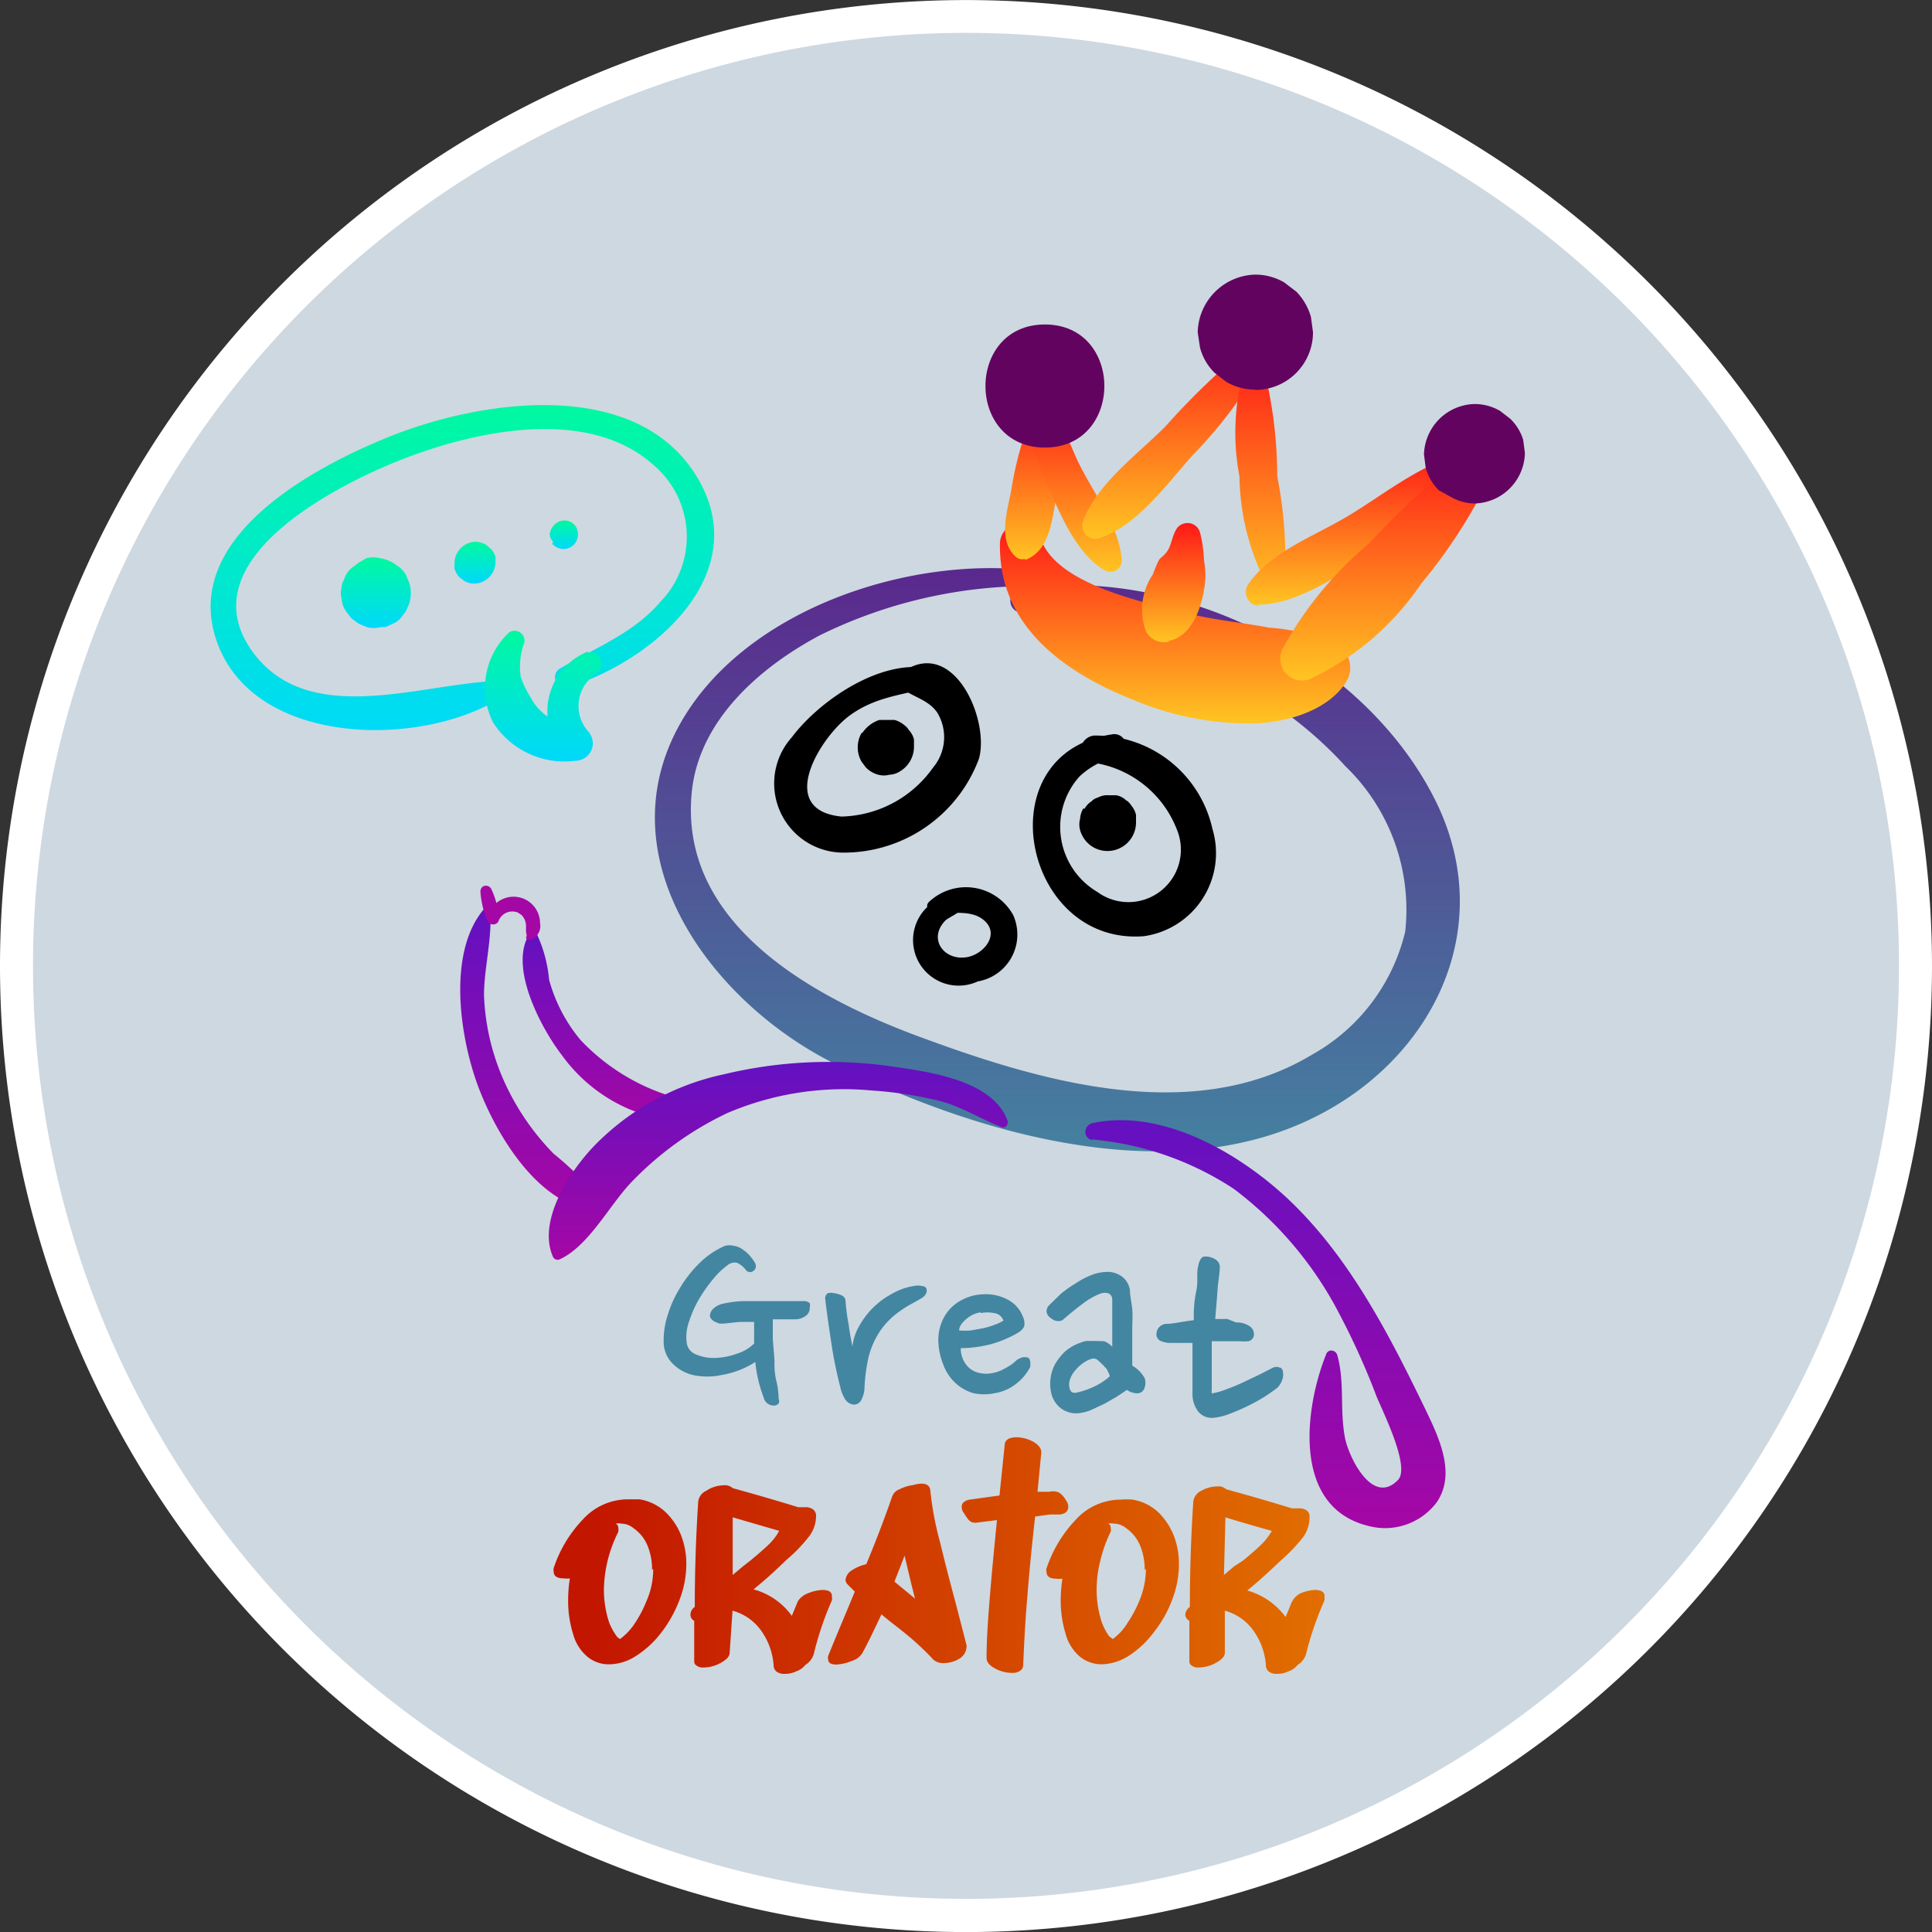 <svg xmlns="http://www.w3.org/2000/svg" xmlns:xlink="http://www.w3.org/1999/xlink" width="94" height="94" viewBox="0 0 94 94">
    <rect x="0" y="0" width="94" height="94" fill="#333333" stroke="none"/>
    <defs>
        <linearGradient id="linear-gradient" x1="-2.817" x2="-3.472" y1=".123" y2=".868" gradientUnits="objectBoundingBox">
            <stop offset="0" stop-color="#fff"/>
            <stop offset=".997" stop-color="#a0b3b8"/>
        </linearGradient>
        <linearGradient id="linear-gradient-2" x1=".5" x2=".5" y2="1" gradientUnits="objectBoundingBox">
            <stop offset="0" stop-color="#00f99f"/>
            <stop offset="1" stop-color="#00d8fc"/>
        </linearGradient>
        <linearGradient id="linear-gradient-7" x1=".5" x2=".5" y2="1" gradientUnits="objectBoundingBox">
            <stop offset="0" stop-color="#5b268d"/>
            <stop offset="1" stop-color="#4386a1"/>
        </linearGradient>
        <linearGradient id="linear-gradient-8" x1=".5" x2=".5" y2="1" gradientUnits="objectBoundingBox">
            <stop offset="0" stop-color="#6211c1"/>
            <stop offset="1" stop-color="#a507a5"/>
        </linearGradient>
        <linearGradient id="linear-gradient-10" x1="-1632.414" x2="-1632.135" y1="-242.474" y2="-242.474" xlink:href="#linear-gradient-8"/>
        <linearGradient id="linear-gradient-13" x1=".5" x2=".5" y2="1" gradientUnits="objectBoundingBox">
            <stop offset="0" stop-color="#ff1717"/>
            <stop offset="1" stop-color="#ffc522"/>
        </linearGradient>
        <linearGradient id="linear-gradient-20" x1="-1120.113" x2="-1119.947" y1="-93.936" y2="-93.936" gradientUnits="objectBoundingBox">
            <stop offset="0" stop-color="#a9076b"/>
            <stop offset="1" stop-color="#62045f"/>
        </linearGradient>
        <linearGradient id="linear-gradient-21" x1="-971.541" x2="-971.401" y1="-69.482" y2="-69.482" xlink:href="#linear-gradient-20"/>
        <linearGradient id="linear-gradient-23" x1="-998.677" x2="-998.532" y1="-75.832" y2="-75.832" xlink:href="#linear-gradient-20"/>
        <linearGradient id="linear-gradient-24" x1="-809.398" x2="-808.788" y1="-53.788" y2="-53.788" xlink:href="#linear-gradient-7"/>
        <linearGradient id="linear-gradient-25" x1="-1108.667" x2="-1107.38" y1="-79.858" y2="-79.858" xlink:href="#linear-gradient-7"/>
        <linearGradient id="linear-gradient-26" x1="-1201.211" x2="-1199.639" y1="-101.336" y2="-101.336" xlink:href="#linear-gradient-7"/>
        <linearGradient id="linear-gradient-27" x1="-1135.618" x2="-1134.266" y1="-63.548" y2="-63.548" xlink:href="#linear-gradient-7"/>
        <linearGradient id="linear-gradient-28" x1="-920.689" x2="-919.857" y1="-53.82" y2="-53.82" xlink:href="#linear-gradient-7"/>
        <linearGradient id="linear-gradient-29" x1=".31" x2="11.202" y1=".496" y2=".496" gradientUnits="objectBoundingBox">
            <stop offset="0" stop-color="#c31600"/>
            <stop offset="1" stop-color="#ffc500"/>
        </linearGradient>
        <linearGradient id="linear-gradient-30" x1="-.675" x2="9.532" y1=".503" y2=".503" xlink:href="#linear-gradient-29"/>
        <linearGradient id="linear-gradient-31" x1="-1.681" x2="8.748" y1=".506" y2=".506" xlink:href="#linear-gradient-29"/>
        <linearGradient id="linear-gradient-32" x1="-3.452" x2="10.149" y1=".504" y2=".504" xlink:href="#linear-gradient-29"/>
        <linearGradient id="linear-gradient-33" x1="-3.405" x2="7.502" y1=".496" y2=".496" xlink:href="#linear-gradient-29"/>
        <linearGradient id="linear-gradient-34" x1="-4.242" x2="6.149" y1=".5" y2=".5" xlink:href="#linear-gradient-29"/>
        <radialGradient id="radial-gradient" cx=".741" cy=".69" r=".81" gradientTransform="matrix(-1 0 0 1 -7.037 0)" gradientUnits="objectBoundingBox">
            <stop offset=".262" stop-color="#f1f4f6"/>
            <stop offset=".579" stop-color="#e0e6eb"/>
            <stop offset=".997" stop-color="#ced8e0"/>
        </radialGradient>
        <style>
            .cls-3{fill:url(#linear-gradient-2)}.cls-5{fill:url(#linear-gradient-8)}.cls-7{fill:url(#linear-gradient-13)}
        </style>
    </defs>
    <g id="Group_30910" transform="translate(-15.79 -12.626)">
        <g id="Group_35498" transform="translate(15.79 12.626)">
            <path id="Path_191911" fill="url(#linear-gradient)" d="M1122.436 848.1a47 47 0 1 0 47-47 47 47 0 0 0-47 47z" transform="translate(-1122.436 -801.097)"/>
            <path id="Path_191912" fill="url(#radial-gradient)" d="M1123.631 847.686a45.394 45.394 0 1 0 45.393-45.4 45.391 45.391 0 0 0-45.393 45.4z" transform="translate(-1122.025 -800.686)"/>
        </g>
        <g id="Layer_2" transform="translate(26.038 25.987)">
            <g id="Layer_1">
                <g id="Group_30910-2">
                    <g id="Group_30860">
                        <g id="Group_30810" transform="translate(0 6.349)">
                            <g id="Group_30801">
                                <g id="Group_30800">
                                    <path id="Path_191948" d="M17.364 18.262c4.208-1.29 9.215-5.61 6.227-10.351S13.17 4.265 8.7 6.06C4.867 7.6-1.795 11.179.449 16.411c2.118 4.881 10.337 4.755 14.025 2.118a.323.323 0 0 0 .112-.435.3.3 0 0 0-.266-.154c-3.8 0-9.467 2.426-12.272-1.4-3.225-4.421 4.04-8.11 7.265-9.372 3.59-1.4 9.088-2.595 12.272.309a4.558 4.558 0 0 1 .477 6.424l-.084.084c-1.332 1.627-3.24 2.328-4.993 3.366a.491.491 0 0 0-.154.687.5.5 0 0 0 .533.224z" class="cls-3" transform="translate(.002 -4.527)"/>
                                </g>
                            </g>
                            <g id="Group_30803" transform="translate(13.351 10.97)">
                                <g id="Group_30802">
                                    <path id="Path_191949" d="M14.542 13.361a3.128 3.128 0 0 0-1.753 4.109 2.973 2.973 0 0 0 .547.9l.6-1.4a2.553 2.553 0 0 1-2.216-1.4 4.376 4.376 0 0 1-.463-.968 3.31 3.31 0 0 1 .168-1.655.477.477 0 0 0-.351-.575.449.449 0 0 0-.435.112 3.717 3.717 0 0 0-.729 4.334 4.123 4.123 0 0 0 4.011 1.865.856.856 0 0 0 .842-.884.926.926 0 0 0-.238-.561 1.851 1.851 0 0 1 .168-2.609.87.87 0 0 1 .252-.2c.491-.295.168-1.192-.407-.968z" class="cls-3" transform="translate(-9.518 -12.348)"/>
                                </g>
                            </g>
                            <g id="Group_30805" transform="translate(6.338 7.411)">
                                <g id="Group_30804">
                                    <path id="Path_191950" d="M7.1 13.021l-.407.182h-.21a.856.856 0 0 0 .421-.112 1.122 1.122 0 0 0 .533-.337l.252-.337.168-.393a1.781 1.781 0 0 0 0-.94l-.168-.407a1.22 1.22 0 0 0-.449-.477 1.767 1.767 0 0 0-.813-.351 1.4 1.4 0 0 0-.673 0l-.379.224-.351.266a1.15 1.15 0 0 0-.351.547.827.827 0 0 0-.126.435.87.87 0 0 0 0 .463 1.248 1.248 0 0 0 .21.631l.266.351.351.266.407.168a1.22 1.22 0 0 0 .673 0 1.206 1.206 0 0 0 .645-.2z" class="cls-3" transform="translate(-4.518 -9.811)"/>
                                </g>
                            </g>
                            <g id="Group_30807" transform="translate(11.868 6.653)">
                                <g id="Group_30806">
                                    <path id="Path_191951" d="M9.428 11.3a1.052 1.052 0 0 0 1.024-1.01v-.281a.884.884 0 0 0-.266-.435l-.2-.168a1.108 1.108 0 0 0-.519-.14 1.052 1.052 0 0 0-1.01 1.024v.266a.954.954 0 0 0 .252.449l.21.154a.912.912 0 0 0 .509.141z" class="cls-3" transform="translate(-8.46 -9.27)"/>
                                </g>
                            </g>
                            <g id="Group_30809" transform="translate(16.496 5.615)">
                                <g id="Group_30808">
                                    <path id="Path_191952" d="M11.886 9.666a.757.757 0 0 0 .365.224.7.7 0 0 0 .856-.477.715.715 0 0 0 0-.421.575.575 0 0 0-.224-.323.6.6 0 0 0-.379-.14h-.028a.659.659 0 0 0-.491.21l-.112.14a.729.729 0 0 0-.1.351v-.181l.07-.154.084-.112a.617.617 0 0 0-.168.393.659.659 0 0 0 .168.393z" class="cls-3" transform="translate(-11.76 -8.53)"/>
                                </g>
                            </g>
                        </g>
                        <g id="Group_30823" transform="translate(21.617 14.281)">
                            <g id="Group_30812" transform="translate(5.802 4.628)">
                                <g id="Group_30811">
                                    <path id="Path_191953" d="M27.685 13.9c-2.482-.982-5.849 1.276-7.279 3.184a3.366 3.366 0 0 0 2.412 5.61 7.013 7.013 0 0 0 6.69-4.558c.533-1.865-1.178-5.849-3.6-4.306a.589.589 0 0 0-.182.8.561.561 0 0 0 .182.182c.547.351 1.178.5 1.571 1.066a2.3 2.3 0 0 1-.2 2.679 5.61 5.61 0 0 1-4.46 2.384c-3.212-.323-1.038-3.857.393-4.909s2.917-1 4.474-1.557a.3.3 0 0 0 .2-.365.28.28 0 0 0-.2-.182z" transform="translate(-19.548 -13.482)"/>
                                </g>
                            </g>
                            <g id="Group_30814" transform="translate(18.385 8.075)">
                                <g id="Group_30813">
                                    <path id="Path_191954" d="M33.05 16.389l-.084-.182a.561.561 0 0 0-.6-.252c-6.185.9-4.348 10.281 1.557 9.818a4.081 4.081 0 0 0 3.338-5.217 5.806 5.806 0 0 0-5.764-4.544c-.7.07-.968 1.122-.182 1.3a5.175 5.175 0 0 1 4.208 3.254 2.553 2.553 0 0 1-3.857 3.057 3.675 3.675 0 0 1-.884-5.61 3.731 3.731 0 0 1 1.4-.842c.2-.084.491 0 .659-.224s.224-.323.168-.463z" transform="translate(-28.52 -15.94)"/>
                                </g>
                            </g>
                            <g id="Group_30816" transform="translate(9.867 7.388)">
                                <g id="Group_30815">
                                    <path id="Path_191955" d="M22.634 16.081a1.4 1.4 0 0 0 0 1.4l.21.281a1.318 1.318 0 0 0 .6.351 1.038 1.038 0 0 0 .547 0 1 1 0 0 0 .519-.168 1.4 1.4 0 0 0 .673-1.178V16.4a1.01 1.01 0 0 0-.252-.463.814.814 0 0 0-.238-.252 1.22 1.22 0 0 0-.463-.238h-.73a1.613 1.613 0 0 0-.827.631z" transform="translate(-22.446 -15.45)"/>
                                </g>
                            </g>
                            <g id="Group_30818" transform="translate(20.649 11.046)">
                                <g id="Group_30817">
                                    <path id="Path_191956" d="M30.339 18.692a1.08 1.08 0 0 0-.168.519 1.038 1.038 0 0 0 0 .547 1.4 1.4 0 0 0 .631.827 1.389 1.389 0 0 0 2.09-1.192v-.379a1.122 1.122 0 0 0-.238-.463.729.729 0 0 0-.254-.251.912.912 0 0 0-.477-.238h-.365a.94.94 0 0 0-.519.112.631.631 0 0 0-.309.182 1.01 1.01 0 0 0-.351.379z" transform="translate(-30.134 -18.058)"/>
                                </g>
                            </g>
                            <g id="Group_30820" transform="translate(12.56 15.525)">
                                <g id="Group_30819">
                                    <path id="Path_191957" d="M27.036 21.894c-.337-.533-1.122-.238-1.543 0a2.216 2.216 0 0 0 2.02 3.941 2.314 2.314 0 0 0 1.725-3.226 2.623 2.623 0 0 0-4.109-.631.266.266 0 0 0 0 .379l.112.07c.842.21 1.95-.182 2.637.491s-.084 1.6-.9 1.739c-1.136.182-1.907-.926-1.024-1.8.14-.14 1.262-.631 1.066-.982z" transform="translate(-24.366 -21.252)"/>
                                </g>
                            </g>
                            <g id="Group_30822">
                                <g id="Group_30821">
                                    <path id="Path_191958" fill="url(#linear-gradient-7)" d="M34.33 10.375c-6.2-.968-14.67 1.725-17.8 7.574-3.506 6.564 1.823 13.45 7.588 16.325 6.508 3.268 15.554 5.989 22.595 2.987 6.241-2.651 9.818-9.243 6.732-15.652-3.478-7.139-12.623-11.6-20.309-10.407a.589.589 0 0 0 0 1.136c5.877.94 11.753 2.959 15.863 7.475a9.705 9.705 0 0 1 2.917 8.05 9.327 9.327 0 0 1-4.53 5.989c-5.68 3.422-12.9 1.4-18.682-.715-5.2-1.865-12.16-5.442-11.5-12.062.351-3.492 3.3-6.059 6.213-7.616a23.268 23.268 0 0 1 10.813-2.4c.379 0 .5-.617.1-.687z" transform="translate(-15.411 -10.182)"/>
                                </g>
                            </g>
                        </g>
                        <g id="Group_30834" transform="translate(12.145 29.724)">
                            <g id="Group_30825" transform="translate(0 .907)">
                                <g id="Group_30824">
                                    <path id="Path_191959" d="M9.965 21.91c-2.047 2.118-1.318 6.634-.322 9.09.87 2.174 2.805 5.386 5.4 5.708a.365.365 0 0 0 .365-.365.393.393 0 0 0 0-.182 15.428 15.428 0 0 0-2.2-2.174 12.09 12.09 0 0 1-2.272-3.226 11.22 11.22 0 0 1-1.122-4.488c0-1.4.449-2.917.281-4.362a.084.084 0 0 0-.084-.07z" class="cls-5" transform="translate(-8.658 -21.84)"/>
                                </g>
                            </g>
                            <g id="Group_30827" transform="translate(3.037 2.194)">
                                <g id="Group_30826">
                                    <path id="Path_191960" d="M11.239 22.789c-1.206 1.6.491 4.741 1.515 6.059a7.84 7.84 0 0 0 6.536 3.226.463.463 0 0 0 .463-.491.477.477 0 0 0-.337-.449 10.14 10.14 0 0 1-5.778-3.057 7.728 7.728 0 0 1-1.529-2.931 6.7 6.7 0 0 0-.659-2.356.126.126 0 0 0-.168 0z" class="cls-5" transform="translate(-10.823 -22.757)"/>
                                </g>
                            </g>
                            <g id="Group_30829" transform="translate(.985)">
                                <g id="Group_30828">
                                    <path id="Path_191961" fill="url(#linear-gradient-10)" d="M11.758 23.84a.7.7 0 0 0 .5-.813 1.29 1.29 0 0 0-1.29-1.29 1.3 1.3 0 0 0-1.262 1h.547a4.011 4.011 0 0 0-.379-1.4.3.3 0 0 0-.393-.1.309.309 0 0 0-.126.238 4.516 4.516 0 0 0 .323 1.4.309.309 0 0 0 .379.2.28.28 0 0 0 .2-.2.715.715 0 0 1 .926-.365l.168.112a.771.771 0 0 1 .224.547v.266c0 .1.07.168 0 .281a.1.1 0 0 0 .1.1z" transform="translate(-9.36 -21.193)"/>
                                </g>
                            </g>
                            <g id="Group_30831" transform="translate(4.312 8.582)">
                                <g id="Group_30830">
                                    <path id="Path_191962" d="M34.071 30.24c-.687-2.09-4.011-2.468-5.849-2.735a21.753 21.753 0 0 0-7.966.407 12.412 12.412 0 0 0-6.3 3.464c-1.192 1.234-2.805 3.661-2.02 5.428a.252.252 0 0 0 .351.1c1.4-.659 2.4-2.637 3.464-3.745a15.9 15.9 0 0 1 4.649-3.353 14.432 14.432 0 0 1 7.009-1.106 18.879 18.879 0 0 1 3.422.533c1.066.295 1.95.884 2.959 1.262a.21.21 0 0 0 .252-.154.126.126 0 0 0 0-.1z" class="cls-5" transform="translate(-11.732 -27.312)"/>
                                </g>
                            </g>
                            <g id="Group_30833" transform="translate(30.411 11.416)">
                                <g id="Group_30832">
                                    <path id="Path_191963" d="M30.648 30.269a14.937 14.937 0 0 1 6.928 2.412 17.9 17.9 0 0 1 5.148 6.119 35.824 35.824 0 0 1 1.781 3.955c.266.673 1.669 3.436 1.052 4.081-1.248 1.29-2.4-1.122-2.581-2.048-.266-1.4 0-2.707-.379-4.039a.309.309 0 0 0-.365-.2.281.281 0 0 0-.182.2c-1.05 2.633-1.65 7.43 2.077 8.328a3.142 3.142 0 0 0 3.3-1.136c.982-1.4.112-3.184-.547-4.558-1.781-3.675-3.745-7.5-6.774-10.309-2.384-2.2-6.087-4.334-9.453-3.59a.449.449 0 0 0-.295.533.421.421 0 0 0 .295.281z" class="cls-5" transform="translate(-30.341 -29.332)"/>
                                </g>
                            </g>
                        </g>
                        <g id="Group_30857" transform="translate(37.699)">
                            <g id="Group_30836" transform="translate(.704 12.097)">
                                <g id="Group_30835">
                                    <path id="Path_191964" d="M27.38 9.614c-.07 3.969 3.058 6.227 6.41 7.574a14.572 14.572 0 0 0 5.764 1.178c1.641 0 3.829-.589 4.712-2.09a1.276 1.276 0 0 0-.449-1.7 9.046 9.046 0 0 0-3.338-.87c-1.318-.252-2.623-.365-3.927-.687-2.048-.519-6.48-1.4-7.195-3.675a1.01 1.01 0 0 0-1.978.266z" class="cls-7" transform="translate(-27.379 -8.625)"/>
                                </g>
                            </g>
                            <g id="Group_30838" transform="translate(.954 5.94)">
                                <g id="Group_30837">
                                    <path id="Path_191965" d="M28.529 12.18c1.22-.449 1.3-1.95 1.529-3.086a12.623 12.623 0 0 0 .084-4.46.561.561 0 0 0-.687-.379.533.533 0 0 0-.323.252 16.592 16.592 0 0 0-1.262 4.209c-.182 1.052-.687 2.454.182 3.282a.463.463 0 0 0 .477.126z" class="cls-7" transform="translate(-27.558 -4.235)"/>
                                </g>
                            </g>
                            <g id="Group_30840" transform="translate(2.142 6.483)">
                                <g id="Group_30839">
                                    <path id="Path_191966" d="M28.763 4.675c-.884.87.1 2.721.5 3.647.6 1.4 1.4 3.394 2.805 4.208a.547.547 0 0 0 .757-.21.477.477 0 0 0 .07-.266C32.788 10.3 31.357 8.588 30.656 7c-.126-.252-1.136-2.987-1.893-2.258z" class="cls-7" transform="translate(-28.405 -4.622)"/>
                                </g>
                            </g>
                            <g id="Group_30842" transform="translate(4.709 2.88)">
                                <g id="Group_30841">
                                    <path id="Path_191967" d="M31.041 12.006c1.865-.589 3.31-2.651 4.586-4.067a21.725 21.725 0 0 0 3.843-5.372c.126-.266-.154-.673-.449-.449a35.806 35.806 0 0 0-4.755 4.46c-1.4 1.4-3.352 2.805-4.011 4.642a.645.645 0 0 0 .463.785.631.631 0 0 0 .323 0z" class="cls-7" transform="translate(-30.235 -2.054)"/>
                                </g>
                            </g>
                            <g id="Group_30844" transform="translate(12.157 3.775)">
                                <g id="Group_30843">
                                    <path id="Path_191968" d="M36.183 2.886a11.22 11.22 0 0 0-.435 5.849 11.669 11.669 0 0 0 1.613 5.778c.126.2.5.21.547-.07a20.449 20.449 0 0 0-.323-5.708 21.543 21.543 0 0 0-.8-5.792c-.1-.238-.477-.379-.617-.084z" class="cls-7" transform="translate(-35.546 -2.691)"/>
                                </g>
                            </g>
                            <g id="Group_30846" transform="translate(12.667 8.631)">
                                <g id="Group_30845">
                                    <path id="Path_191969" d="M36.5 13.582c2.02 0 4.208-1.641 5.863-2.623s4.011-2.146 5.077-3.913a.659.659 0 0 0-.182-.856.715.715 0 0 0-.449 0c-2.062.309-4.067 1.95-5.82 3.015s-3.913 1.8-4.993 3.436a.673.673 0 0 0 .252.912.645.645 0 0 0 .323.084z" class="cls-7" transform="translate(-35.909 -6.154)"/>
                                </g>
                            </g>
                            <g id="Group_30848" transform="translate(14.339 8.297)">
                                <g id="Group_30847">
                                    <path id="Path_191970" d="M38.642 17.254a13.436 13.436 0 0 0 5.33-4.614 25.245 25.245 0 0 0 3.618-5.779.751.751 0 0 0-1.108-.842 45.638 45.638 0 0 0-5.063 4.681 17.938 17.938 0 0 0-4.208 5.133 1.066 1.066 0 0 0 .435 1.4 1.024 1.024 0 0 0 1.024 0z" class="cls-7" transform="translate(-37.101 -5.916)"/>
                                </g>
                            </g>
                            <g id="Group_30850" transform="translate(21.336 6.297)">
                                <g id="Group_30849">
                                    <path id="Path_191971" fill="url(#linear-gradient-20)" d="M44.544 9.329A2.511 2.511 0 0 0 47 6.874l-.084-.645a2.4 2.4 0 0 0-.631-1.024l-.491-.379a2.454 2.454 0 0 0-1.248-.337 2.525 2.525 0 0 0-2.456 2.455l.084.659a2.482 2.482 0 0 0 .631 1.08l.561.309a2.4 2.4 0 0 0 1.178.337z" transform="translate(-42.09 -4.49)"/>
                                </g>
                            </g>
                            <g id="Group_30852" transform="translate(0 2.426)">
                                <g id="Group_30851">
                                    <path id="Path_191972" fill="url(#linear-gradient-21)" d="M29.77 7.719c3.857 0 3.857-5.989 0-5.989s-3.857 5.989 0 5.989z" transform="translate(-26.878 -1.73)"/>
                                </g>
                            </g>
                            <g id="Group_30854" transform="translate(7.626 12.086)">
                                <g id="Group_30853">
                                    <path id="Path_191973" d="M33.584 14.357c1.108-.2 1.585-1.529 1.739-2.5a3.7 3.7 0 0 0 0-1.4 6.492 6.492 0 0 0-.2-1.4.631.631 0 0 0-.8-.407.6.6 0 0 0-.337.252c-.2.309-.252.771-.421 1.038s-.323.323-.435.477a6.168 6.168 0 0 0-.295.7 3.043 3.043 0 0 0-.323 2.805 1.01 1.01 0 0 0 1.122.463z" class="cls-7" transform="translate(-32.315 -8.617)"/>
                                </g>
                            </g>
                            <g id="Group_30856" transform="translate(10.326)">
                                <g id="Group_30855">
                                    <path id="Path_191974" fill="url(#linear-gradient-23)" d="M37.045 5.61a2.805 2.805 0 0 0 2.805-2.805l-.1-.743a2.889 2.889 0 0 0-.713-1.235l-.589-.448A2.8 2.8 0 0 0 37.045 0a2.875 2.875 0 0 0-2.805 2.805l.112.743a2.679 2.679 0 0 0 .715 1.234l.561.435a2.805 2.805 0 0 0 1.4.379z" transform="translate(-34.24)"/>
                                </g>
                            </g>
                        </g>
                        <g id="Group_30858" transform="translate(22.035 47.225)">
                            <path id="Path_191975" fill="url(#linear-gradient-24)" d="M18.628 37.484h-.2l-.21-.084a.575.575 0 0 1-.182-.14.238.238 0 0 1-.07-.168.519.519 0 0 1 .14-.309.982.982 0 0 1 .491-.266 5.374 5.374 0 0 1 .968-.126H22.5a.407.407 0 0 1 .323.1.379.379 0 0 1 0 .21.463.463 0 0 1-.238.435.869.869 0 0 1-.491.14h-1.068v.954l.084 1.066a3.483 3.483 0 0 0 .1 1.024 3.961 3.961 0 0 1 .1.827.252.252 0 0 1 0 .224.294.294 0 0 1-.252.1.5.5 0 0 1-.477-.393 6.718 6.718 0 0 1-.407-1.725 4.348 4.348 0 0 1-1.641.631 3.3 3.3 0 0 1-1.4 0 2.062 2.062 0 0 1-1.024-.6 1.5 1.5 0 0 1-.393-1.066 3.955 3.955 0 0 1 .21-1.29 5.5 5.5 0 0 1 .617-1.332 5.876 5.876 0 0 1 .94-1.178A3.955 3.955 0 0 1 18.7 33.7a.912.912 0 0 1 .435 0 .968.968 0 0 1 .393.154 1.921 1.921 0 0 1 .323.266 1.823 1.823 0 0 1 .252.323.463.463 0 0 1 .1.224.309.309 0 0 1-.1.238.266.266 0 0 1-.365 0 1.178 1.178 0 0 0-.449-.379.533.533 0 0 0-.477.126 3.675 3.675 0 0 0-.673.645 7.588 7.588 0 0 0-.687.968 5.442 5.442 0 0 0-.491 1.094 2.188 2.188 0 0 0-.126 1.038.7.7 0 0 0 .463.589 2.146 2.146 0 0 0 .94.168 3.339 3.339 0 0 0 1.052-.21 2.006 2.006 0 0 0 .827-.491V37.4h-.687z" transform="translate(-15.709 -33.671)"/>
                            <path id="Path_191976" fill="url(#linear-gradient-25)" d="M26.005 35.685l-.575.323a5.609 5.609 0 0 0-.6.393 3.914 3.914 0 0 0-.561.519 3.59 3.59 0 0 0-.491.715 4 4 0 0 0-.407 1.192 8.415 8.415 0 0 0-.14 1.192 1.248 1.248 0 0 1-.126.547.421.421 0 0 1-.365.295.561.561 0 0 1-.463-.28A1.894 1.894 0 0 1 22.05 40a21.518 21.518 0 0 1-.435-2.146c-.112-.743-.21-1.4-.295-2.132a.281.281 0 0 1 .126-.281.575.575 0 0 1 .309 0 1.094 1.094 0 0 1 .351.1.309.309 0 0 1 .2.238 9.586 9.586 0 0 0 .154 1.192c.056.421.126.771.182 1.066a2.539 2.539 0 0 1 .337-1.01 3.913 3.913 0 0 1 .687-.9 4.012 4.012 0 0 1 .926-.673 3.03 3.03 0 0 1 1.052-.365.869.869 0 0 1 .379 0 .3.3 0 0 1 .21.1.323.323 0 0 1 0 .252.575.575 0 0 1-.228.244z" transform="translate(-13.452 -33.106)"/>
                            <path id="Path_191977" fill="url(#linear-gradient-26)" d="M29.11 37.251a5.484 5.484 0 0 1-1.29.547 6.017 6.017 0 0 1-1.487.2 1.3 1.3 0 0 0 .295.842 1.094 1.094 0 0 0 .7.379 1.4 1.4 0 0 0 .491 0 1.866 1.866 0 0 0 .477-.14 3.772 3.772 0 0 0 .407-.224 1.824 1.824 0 0 0 .323-.252.743.743 0 0 1 .295-.154.449.449 0 0 1 .238 0c.14 0 .182.21.154.463a2.44 2.44 0 0 1-.715.842 2.23 2.23 0 0 1-1.024.435 2.44 2.44 0 0 1-1.01 0 2.132 2.132 0 0 1-.94-.547 2.272 2.272 0 0 1-.533-.827 3.352 3.352 0 0 1-.238-.982 2.412 2.412 0 0 1 .084-.9 2.258 2.258 0 0 1 .407-.771 2.118 2.118 0 0 1 .687-.533 2.356 2.356 0 0 1 .968-.252 2.258 2.258 0 0 1 1.206.252 1.557 1.557 0 0 1 .743.813.771.771 0 0 1 .07.5.743.743 0 0 1-.309.309zm-1.809-1a1.4 1.4 0 0 0-.659.295 1.6 1.6 0 0 0-.266.266.645.645 0 0 0-.126.323 3.825 3.825 0 0 0 .575 0l.617-.112a3.533 3.533 0 0 0 .547-.168 1.935 1.935 0 0 0 .421-.2.547.547 0 0 0-.449-.365 1.739 1.739 0 0 0-.659 0z" transform="translate(-11.872 -32.989)"/>
                            <path id="Path_191978" fill="url(#linear-gradient-27)" d="M33.054 35.485c0 .295.084.6.112.926s0 .645 0 .968v1.781a1.557 1.557 0 0 1 .6.6.659.659 0 0 1 0 .463.365.365 0 0 1-.323.281.968.968 0 0 1-.547-.168c-.14.112-.309.21-.491.337l-.589.337-.6.281a2.076 2.076 0 0 1-.575.168 1.234 1.234 0 0 1-.884-.182 1.29 1.29 0 0 1-.533-.785 2.062 2.062 0 0 1 .182-1.4 2.805 2.805 0 0 1 .5-.631 2.314 2.314 0 0 1 .743-.421 1.165 1.165 0 0 1 .295-.084h.407l.449.014a1.08 1.08 0 0 1 .393.266v-2.3a.323.323 0 0 0-.182-.295.645.645 0 0 0-.365 0 3.422 3.422 0 0 0-.856.477c-.323.238-.631.491-.94.757a.351.351 0 0 1-.309.112.5.5 0 0 1-.309-.126.463.463 0 0 1-.232-.296.421.421 0 0 1 .112-.337l.589-.575a6.244 6.244 0 0 1 .7-.491 4.025 4.025 0 0 1 .729-.393 2.132 2.132 0 0 1 .729-.168 1.178 1.178 0 0 1 .827.238 1.024 1.024 0 0 1 .368.646zM31.287 38.8a1.3 1.3 0 0 0-.435.182 1.921 1.921 0 0 0-.449.393 1.319 1.319 0 0 0-.266.449.771.771 0 0 0 0 .5.252.252 0 0 0 .126.14.407.407 0 0 0 .224 0 4.208 4.208 0 0 0 .842-.295 3.254 3.254 0 0 0 .743-.491.5.5 0 0 0-.1-.238c0-.1-.14-.2-.21-.295l-.266-.252a.379.379 0 0 0-.266-.084z" transform="translate(-10.36 -33.299)"/>
                            <path id="Path_191979" fill="url(#linear-gradient-28)" d="M36.681 37.272a1.08 1.08 0 0 1 .589.14.477.477 0 0 1 .281.477.337.337 0 0 1-.266.295 1.893 1.893 0 0 1-.407 0H35.5V40.5a1.207 1.207 0 0 0 0 .224 3.128 3.128 0 0 0 .729-.21 7.687 7.687 0 0 0 .785-.323l.771-.365.715-.365a.393.393 0 0 1 .28 0 .182.182 0 0 1 .168.14.8.8 0 0 1 0 .407.982.982 0 0 1-.266.449c-.2.154-.407.295-.6.421a9.191 9.191 0 0 1-.813.449c-.281.14-.575.266-.87.379a2.974 2.974 0 0 1-.771.2.856.856 0 0 1-.771-.28 1.4 1.4 0 0 1-.295-.813v-2.545h-1.08a1.136 1.136 0 0 1-.435-.084.351.351 0 0 1-.238-.365.673.673 0 0 1 .07-.238.547.547 0 0 1 .351-.238c.407 0 .884-.126 1.4-.182a5.863 5.863 0 0 1 .112-1.4c.112-.463 0-.87.1-1.234a.883.883 0 0 1 .112-.323.252.252 0 0 1 .2-.14.9.9 0 0 1 .5.126.449.449 0 0 1 .238.337c0 .351-.084.743-.112 1.178s-.07.9-.112 1.4h.6z" transform="translate(-8.826 -33.515)"/>
                        </g>
                        <g id="Group_30859" transform="translate(16.682 56.564)">
                            <path id="Path_191980" fill="url(#linear-gradient-29)" d="M17.359 43.121a3.141 3.141 0 0 1 .743 1.122 3.787 3.787 0 0 1 .252 1.4 4.811 4.811 0 0 1-.323 1.711 6.129 6.129 0 0 1-.884 1.6 4.754 4.754 0 0 1-1.262 1.164 2.4 2.4 0 0 1-1.276.393 1.613 1.613 0 0 1-1.08-.379 2.188 2.188 0 0 1-.687-1.108 5.4 5.4 0 0 1-.238-1.613 6.873 6.873 0 0 1 .084-1.08 1.052 1.052 0 0 1-.295 0c-.323 0-.491-.112-.491-.323a.393.393 0 0 1 0-.182 6.255 6.255 0 0 1 1.4-2.342 2.973 2.973 0 0 1 2.216-1h.561a2.412 2.412 0 0 1 1.28.637zm-.673 2.805a2.959 2.959 0 0 0-.21-1.164 1.907 1.907 0 0 0-.687-.87.94.94 0 0 0-.589-.224.631.631 0 0 0-.281 0 .224.224 0 0 1 .126.2.8.8 0 0 1 0 .2 6.521 6.521 0 0 0-.519 1.4 6.41 6.41 0 0 0-.182 1.4 5.147 5.147 0 0 0 .252 1.6 3.128 3.128 0 0 0 .365.673.561.561 0 0 0 .168.14 2.889 2.889 0 0 0 .743-.8 5.751 5.751 0 0 0 .547-1.052 3.8 3.8 0 0 0 .323-1.571z" transform="translate(-11.892 -39.461)"/>
                            <path id="Path_191981" fill="url(#linear-gradient-30)" d="M22.348 47.26a2.048 2.048 0 0 1 .715-.168q.463 0 .463.295a.561.561 0 0 1 0 .21 15.582 15.582 0 0 0-.884 2.623.94.94 0 0 1-.407.519.954.954 0 0 1-.435.309 1.262 1.262 0 0 1-.561.126.631.631 0 0 1-.393-.1.379.379 0 0 1-.154-.309 3.31 3.31 0 0 0-.6-1.683 2.524 2.524 0 0 0-1.4-.982l-.14 2.048c0 .182-.154.337-.435.491a1.7 1.7 0 0 1-.827.224.477.477 0 0 1-.337-.084.238.238 0 0 1-.126-.238v-1.95a.323.323 0 0 1-.182-.295.463.463 0 0 1 .21-.379q0-2.567.168-5.133a.673.673 0 0 1 .393-.519 1.571 1.571 0 0 1 .851-.265.561.561 0 0 1 .435.14c1.024.28 2.09.589 3.184.926h.351a.6.6 0 0 1 .379.112.379.379 0 0 1 .14.309 1.641 1.641 0 0 1-.393 1.066 7.658 7.658 0 0 1-1.052 1.08l-.281.266c-.449.435-.9.828-1.318 1.164a3.38 3.38 0 0 1 1.865 1.29l.295-.715a.982.982 0 0 1 .476-.378zm-2.805-1.585c.309-.252.6-.5.9-.785a2.693 2.693 0 0 0 .519-.673l-2.262-.659v2.805l.5-.421z" transform="translate(-9.981 -39.659)"/>
                            <path id="Path_191982" fill="url(#linear-gradient-31)" d="M26.879 44.825c.2.842.449 1.809.743 2.9l.533 2.062a.393.393 0 0 1 0 .126.715.715 0 0 1-.309.519 1.487 1.487 0 0 1-.8.238.715.715 0 0 1-.519-.182c-.266-.295-.561-.575-.856-.842s-.7-.589-1.192-.968l-.463-.379c-.393.842-.7 1.473-.926 1.879a.856.856 0 0 1-.5.379 2.132 2.132 0 0 1-.771.182c-.266 0-.393-.084-.393-.252a.294.294 0 0 1 0-.168c.281-.7.617-1.5 1-2.412l.295-.715-.351-.351a.337.337 0 0 1-.1-.224.631.631 0 0 1 .309-.463 2.075 2.075 0 0 1 .7-.295c.449-1.08.87-2.174 1.262-3.3a.6.6 0 0 1 .365-.351 2.034 2.034 0 0 1 .645-.2 1.893 1.893 0 0 1 .407-.07c.252 0 .407.1.435.309a15.313 15.313 0 0 0 .486 2.578zm-2.118 1.6l-.112.28 1 .827-.1-.407c-.07-.252-.2-.813-.407-1.683z" transform="translate(-8.061 -39.678)"/>
                            <path id="Path_191983" fill="url(#linear-gradient-32)" d="M30.787 43.023a1.094 1.094 0 0 1 .337.379.519.519 0 0 1 .112.309c0 .21-.126.337-.393.379h-.491l-.729.1q-.252 2.244-.379 3.913c-.1 1.122-.154 2.216-.2 3.3a.337.337 0 0 1-.154.295.659.659 0 0 1-.393.1 1.753 1.753 0 0 1-.842-.224c-.281-.154-.407-.337-.393-.533 0-1 .084-2.02.168-3.058s.2-2.244.337-3.619l-.9.112a.7.7 0 0 1-.295 0 .463.463 0 0 1-.21-.154 2.679 2.679 0 0 1-.2-.295.491.491 0 0 1-.112-.309.28.28 0 0 1 .1-.224.561.561 0 0 1 .295-.126l.715-.1.729-.1.252-2.44c0-.266.224-.393.575-.393a1.7 1.7 0 0 1 .827.224c.266.154.393.337.379.533l-.182 1.893h.575a.758.758 0 0 1 .472.038z" transform="translate(-6.19 -40.33)"/>
                            <path id="Path_191984" fill="url(#linear-gradient-33)" d="M34.446 43.12a3.338 3.338 0 0 1 .743 1.122 3.787 3.787 0 0 1 .252 1.4 4.811 4.811 0 0 1-.323 1.711 5.792 5.792 0 0 1-.9 1.6 4.7 4.7 0 0 1-1.248 1.164 2.567 2.567 0 0 1-1.276.393 1.669 1.669 0 0 1-1.08-.379 2.188 2.188 0 0 1-.687-1.108 5.5 5.5 0 0 1-.238-1.613 6.831 6.831 0 0 1 .084-1.066 1.052 1.052 0 0 1-.295 0c-.323 0-.477-.112-.477-.323a.267.267 0 0 1 0-.182 6.325 6.325 0 0 1 1.4-2.342 2.973 2.973 0 0 1 2.216-1 3.62 3.62 0 0 1 .561 0 2.412 2.412 0 0 1 1.268.623zm-.673 2.805a2.959 2.959 0 0 0-.21-1.164 1.907 1.907 0 0 0-.687-.87.94.94 0 0 0-.589-.224.729.729 0 0 0-.295 0 .182.182 0 0 1 .126.2.323.323 0 0 1 0 .2 6.48 6.48 0 0 0-.5 1.4 5.722 5.722 0 0 0-.182 1.4 5.147 5.147 0 0 0 .252 1.6 3.072 3.072 0 0 0 .351.673l.182.14a2.651 2.651 0 0 0 .729-.8 5.821 5.821 0 0 0 .561-1.052 4.039 4.039 0 0 0 .323-1.571z" transform="translate(-5.011 -39.46)"/>
                            <path id="Path_191985" fill="url(#linear-gradient-34)" d="M39.406 47.244a2.048 2.048 0 0 1 .7-.168c.323 0 .477.1.477.295v.21a15.581 15.581 0 0 0-.9 2.623.94.94 0 0 1-.407.519.954.954 0 0 1-.435.309 1.262 1.262 0 0 1-.561.126.631.631 0 0 1-.393-.1.379.379 0 0 1-.154-.309 3.31 3.31 0 0 0-.6-1.683 2.511 2.511 0 0 0-1.4-.982v2.048c0 .182-.154.337-.435.491a1.739 1.739 0 0 1-.827.224.477.477 0 0 1-.337-.084.238.238 0 0 1-.126-.238v-1.95a.365.365 0 0 1-.2-.295.519.519 0 0 1 .224-.379q0-2.567.168-5.133a.673.673 0 0 1 .393-.519 1.571 1.571 0 0 1 .785-.21.519.519 0 0 1 .421.14c1.038.28 2.09.589 3.2.926h.351a.6.6 0 0 1 .379.112.365.365 0 0 1 .126.309 1.627 1.627 0 0 1-.379 1.066 8.513 8.513 0 0 1-1.052 1.08l-.281.266c-.463.435-.9.827-1.318 1.164a3.492 3.492 0 0 1 1.865 1.29l.295-.715a.982.982 0 0 1 .421-.435zM36.6 45.66c.309-.252.6-.5.9-.785a3.072 3.072 0 0 0 .519-.673c-.5-.14-1.262-.351-2.258-.659l-.07 2.805.491-.421z" transform="translate(-3.07 -39.643)"/>
                        </g>
                    </g>
                </g>
            </g>
        </g>
    </g>
</svg>
